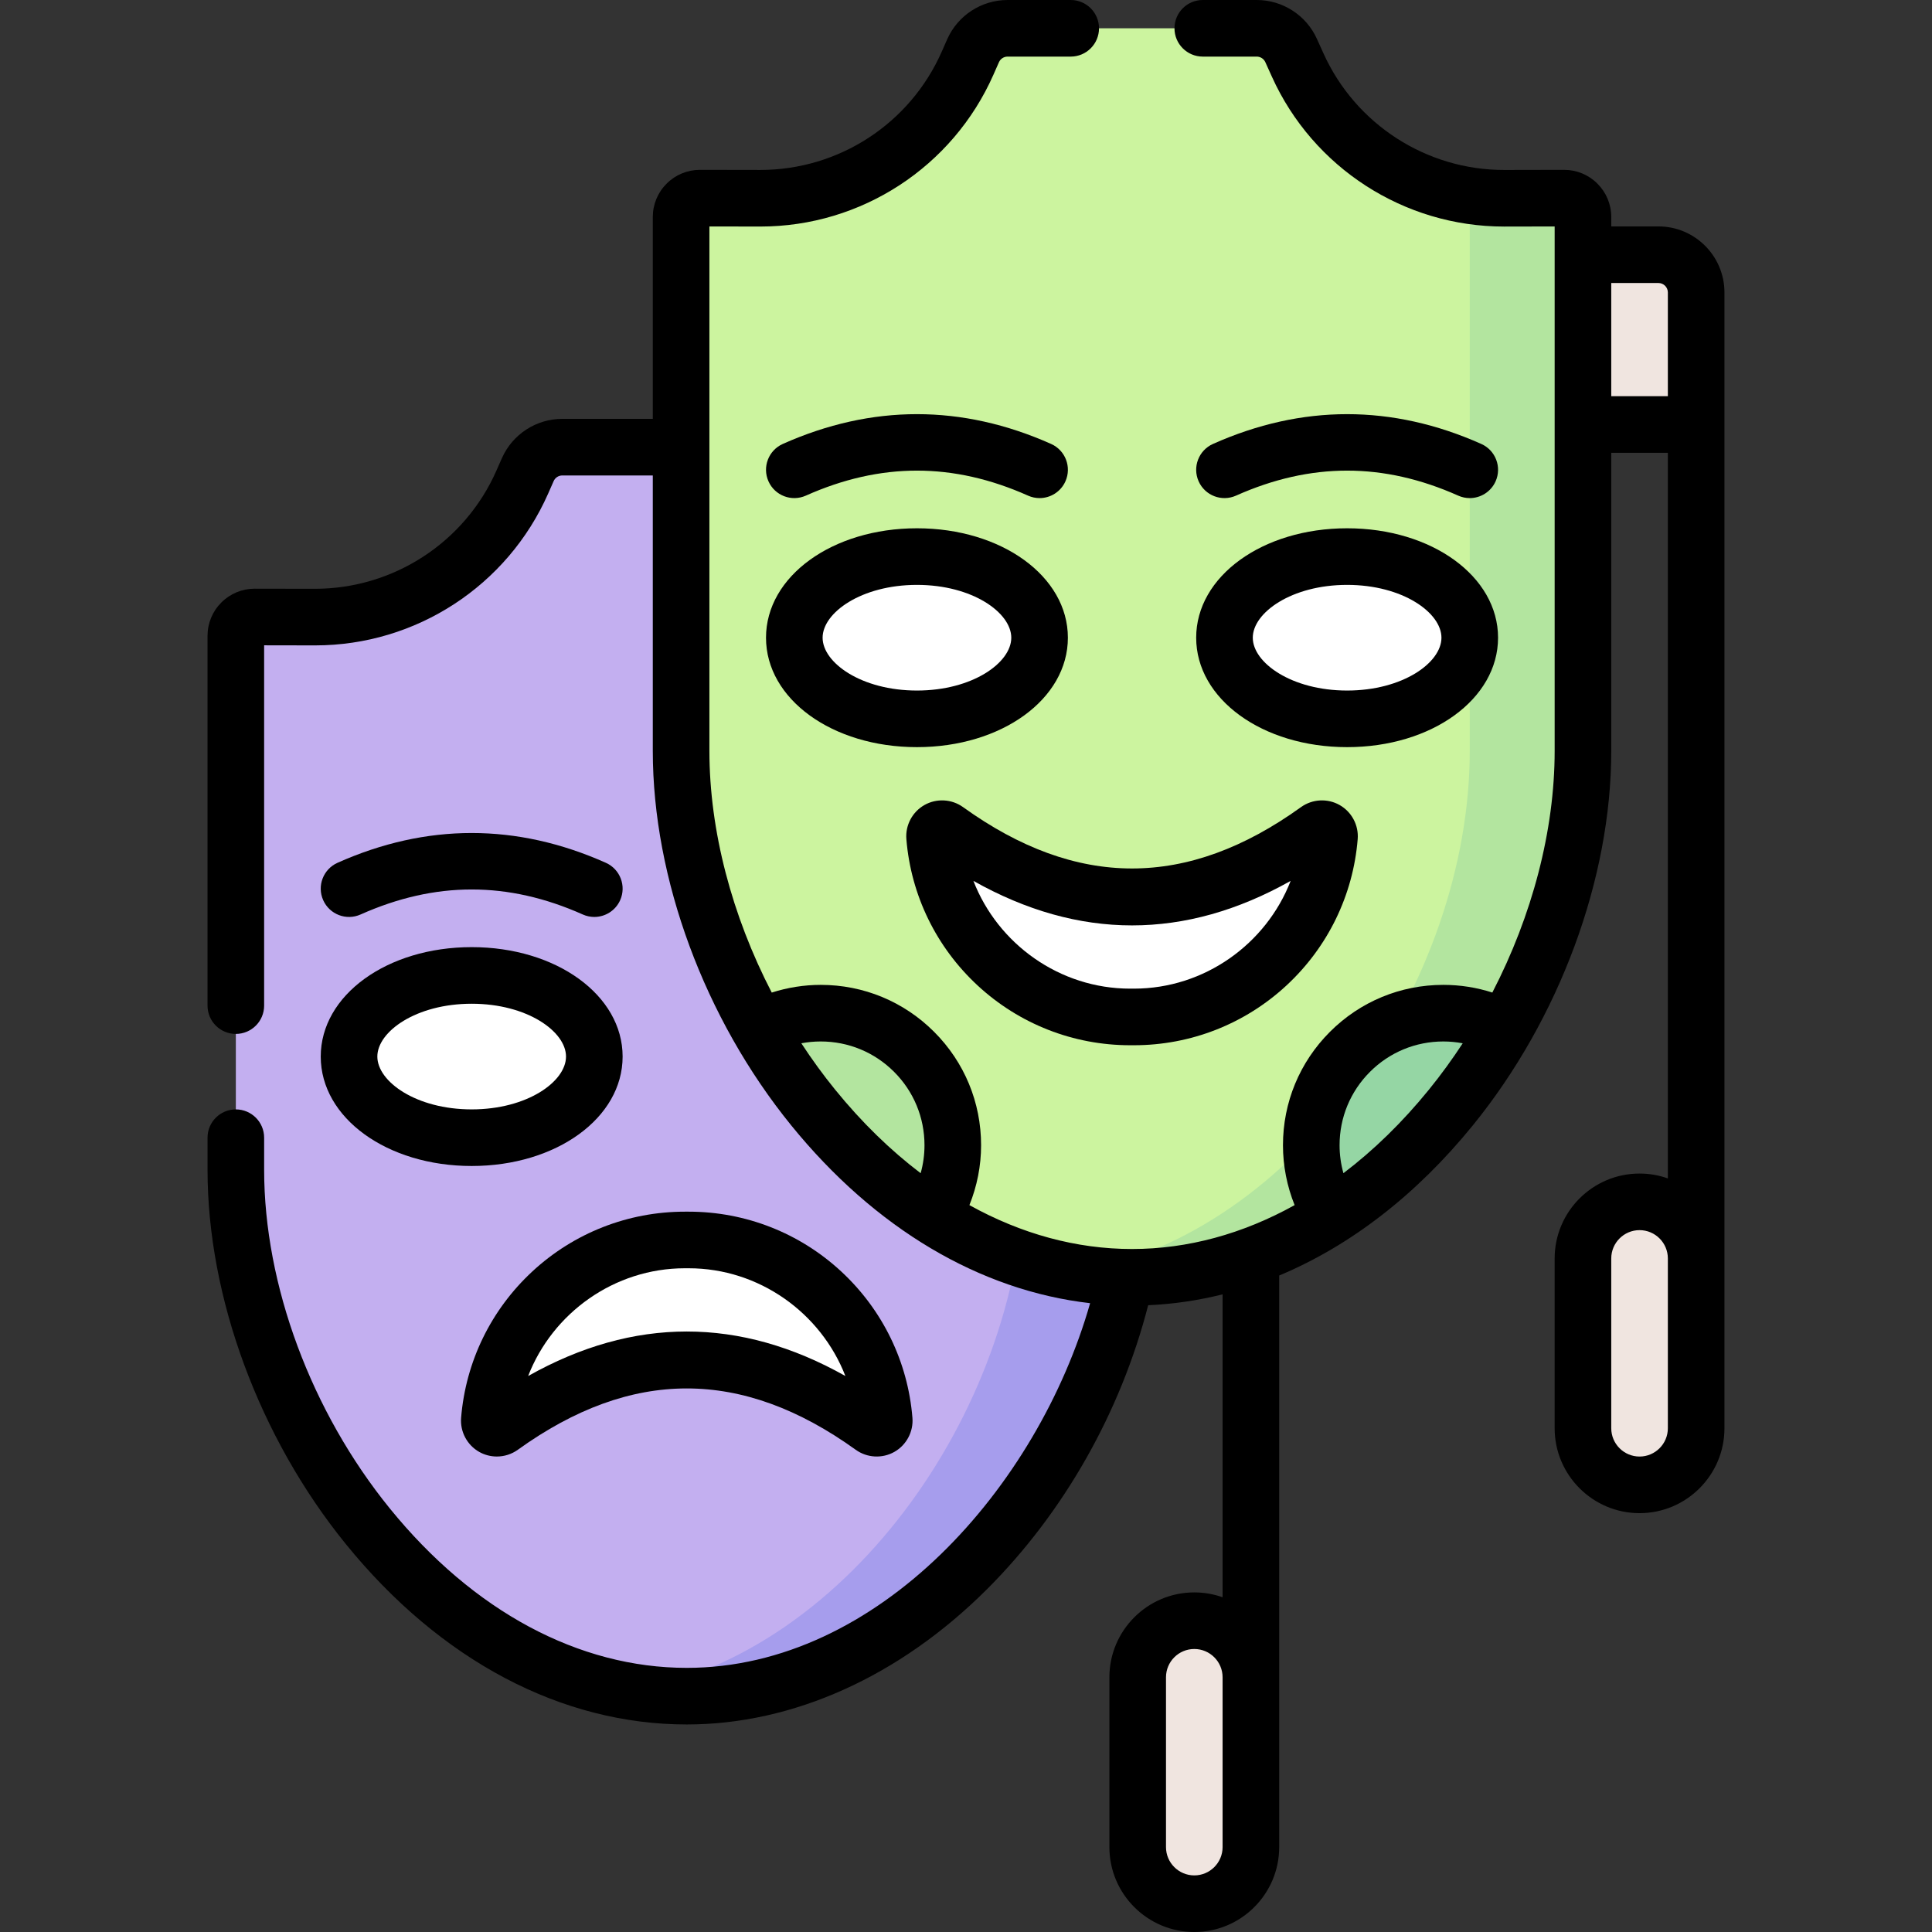 <svg id="Layer_1" enable-background="new 0 0 512 512" height="512" viewBox="0 0 512 512" width="512" xmlns="http://www.w3.org/2000/svg"><rect x="0" y="0" width="512" height="512" fill="#333333" stroke="none"/><g><g><path d="m182 449.5c-65.998 0-119.5-73.502-119.5-139.5v-141.491c0-2.765 2.244-5.005 5.009-5l15.907.028c23.806.041 45.384-13.995 54.996-35.774l1.456-3.3c1.599-3.624 5.187-5.962 9.149-5.962h66.028c3.929 0 7.494 2.301 9.113 5.882l1.749 3.869c9.727 21.522 31.174 35.335 54.792 35.289l15.792-.031c2.765-.005 5.01 2.235 5.01 5v141.49c-.001 65.998-53.503 139.5-119.501 139.5z" fill="#c3aff0"/><path d="m301.5 168.51v141.49c0 66-53.5 139.5-119.5 139.5-5.08 0-10.09-.44-15-1.27 58.92-10 104.5-77.31 104.5-138.23v-141.49c0-2.77-2.24-5.01-5.01-5l-15.79.03c-23.62.05-45.07-13.77-54.79-35.29l-1.75-3.87c-1.62-3.58-5.19-5.88-9.11-5.88h30c3.92 0 7.49 2.3 9.11 5.88l1.75 3.87c9.72 21.52 31.17 35.34 54.79 35.29l15.79-.03c2.77-.01 5.01 2.23 5.01 5z" fill="#a69ded"/><ellipse cx="125" cy="280" fill="#fff" rx="32.5" ry="21.5"/><path d="m231.158 378.117c1.387.998 3.307-.082 3.169-1.785-2.172-26.721-24.546-47.73-51.827-47.73h-1c-27.281 0-49.655 21.008-51.827 47.73-.138 1.703 1.782 2.782 3.169 1.785 32.772-23.575 65.544-23.575 98.316 0z" fill="#fff"/><path d="m316.5 504.5c-8.284 0-15-6.716-15-15v-45c0-8.284 6.716-15 15-15 8.284 0 15 6.716 15 15v45c0 8.284-6.716 15-15 15z" fill="#f0e5e0"/><path d="m300 338.5c-65.998 0-119.5-73.502-119.5-139.5v-141.491c0-2.765 2.244-5.005 5.009-5l15.907.028c23.806.041 45.384-13.995 54.996-35.774l1.456-3.3c1.599-3.624 5.187-5.962 9.149-5.962h66.028c3.929 0 7.494 2.301 9.113 5.882l1.749 3.869c9.727 21.522 31.174 35.335 54.792 35.289l15.792-.031c2.765-.005 5.01 2.235 5.01 5v141.49c-.001 65.998-53.503 139.5-119.501 139.5z" fill="#ccf49f"/><path d="m419.5 57.51v141.49c0 66-53.5 139.5-119.5 139.5-5.08 0-10.09-.44-15-1.27 58.92-10 104.5-77.31 104.5-138.23v-143.49c0-1.64-.78-3.09-2-4 3.65.69 7.4 1.04 11.2 1.03l15.79-.03c2.77-.01 5.01 2.23 5.01 5z" fill="#b3e59f"/><ellipse cx="357" cy="169" fill="#fff" rx="32.5" ry="21.5"/><path d="m201.15 272.55c11.56 20.14 27.4 37.7 45.96 49.62 3.41-5.41 5.39-11.81 5.39-18.67 0-9.66-3.92-18.42-10.25-24.75s-15.09-10.25-24.75-10.25c-5.9 0-11.47 1.46-16.35 4.05z" fill="#b3e59f"/><ellipse cx="243" cy="169" fill="#fff" rx="32.5" ry="21.5"/><path d="m349.158 219.985c1.387-.998 3.307.082 3.169 1.785-2.172 26.721-24.546 47.73-51.827 47.73h-1c-27.281 0-49.655-21.008-51.827-47.73-.138-1.703 1.782-2.782 3.169-1.785 32.772 23.575 65.544 23.575 98.316 0z" fill="#fff"/><path d="m398.85 272.55c-11.56 20.14-27.4 37.7-45.96 49.62-3.41-5.41-5.39-11.81-5.39-18.67 0-9.66 3.92-18.42 10.25-24.75s15.09-10.25 24.75-10.25c5.9 0 11.47 1.46 16.35 4.05z" fill="#b3e59f"/><path d="m398.85 272.55c-11.56 20.14-27.4 37.7-45.96 49.62-3.41-5.41-5.39-11.81-5.39-18.67 0-.69.02-1.37.06-2.05 8.54-9.11 16.04-19.46 22.23-30.57 3.93-1.54 8.23-2.38 12.71-2.38 5.9 0 11.47 1.46 16.35 4.05z" fill="#95d6a4"/><g fill="#f0e5e0"><path d="m449.5 112.5h-30v-45h20c5.523 0 10 4.477 10 10z"/><path d="m434.5 393.5c-8.284 0-15-6.716-15-15v-45c0-8.284 6.716-15 15-15 8.284 0 15 6.716 15 15v45c0 8.284-6.716 15-15 15z"/></g></g><g><path d="m165 280c0-16.262-17.57-29-40-29s-40 12.738-40 29 17.57 29 40 29 40-12.738 40-29zm-65 0c0-6.622 10.267-14 25-14s25 7.378 25 14-10.267 14-25 14-25-7.378-25-14z"/><path d="m126.994 384.767c1.45.819 3.062 1.224 4.67 1.224 1.958 0 3.912-.601 5.558-1.785 30.131-21.675 59.426-21.674 89.556 0 2.998 2.157 7.014 2.377 10.229.562 3.213-1.815 5.096-5.364 4.796-9.042-1.207-14.85-7.911-28.622-18.876-38.78-11.028-10.216-25.385-15.842-40.426-15.842h-1c-15.042 0-29.398 5.626-40.426 15.842-10.966 10.158-17.669 23.93-18.876 38.778-.301 3.678 1.582 7.228 4.795 9.043zm54.506-48.664h1c18.69 0 35.053 11.835 41.535 28.553-27.942-15.725-56.126-15.725-84.069 0 6.481-16.717 22.844-28.553 41.534-28.553z"/><path d="m160.556 228.651c-23.593-10.526-47.519-10.526-71.111 0-3.783 1.688-5.481 6.122-3.793 9.905s6.122 5.481 9.905 3.793c19.813-8.839 39.075-8.839 58.889 0 .993.443 2.03.653 3.051.653 2.87 0 5.609-1.656 6.854-4.446 1.686-3.783-.013-8.218-3.795-9.905z"/><path d="m357 140c-22.43 0-40 12.738-40 29s17.57 29 40 29 40-12.738 40-29-17.57-29-40-29zm0 43c-14.732 0-25-7.378-25-14s10.268-14 25-14 25 7.378 25 14-10.268 14-25 14z"/><path d="m243 198c22.43 0 40-12.738 40-29s-17.57-29-40-29-40 12.738-40 29 17.57 29 40 29zm0-43c14.732 0 25 7.378 25 14s-10.268 14-25 14c-14.733 0-25-7.378-25-14s10.267-14 25-14z"/><path d="m255.221 213.896c-2.999-2.157-7.013-2.376-10.228-.56-3.212 1.815-5.095 5.364-4.795 9.041 1.207 14.85 7.911 28.622 18.876 38.78 11.028 10.217 25.385 15.843 40.426 15.843h1c15.041 0 29.398-5.626 40.427-15.842 10.965-10.158 17.669-23.931 18.876-38.779.299-3.678-1.583-7.227-4.795-9.042-3.214-1.817-7.228-1.599-10.228.558 0 0-.001.001-.002.001-30.131 21.677-59.424 21.676-89.557 0zm45.279 48.104h-1c-18.69 0-35.053-11.835-41.534-28.554 27.941 15.725 56.126 15.725 84.069 0-6.481 16.718-22.845 28.554-41.535 28.554z"/><path d="m392.556 117.651c-23.594-10.526-47.518-10.526-71.111 0-3.783 1.688-5.481 6.122-3.794 9.905 1.688 3.783 6.125 5.479 9.905 3.793 19.813-8.839 39.076-8.839 58.889 0 .993.443 2.03.653 3.052.653 2.869 0 5.608-1.656 6.854-4.446 1.686-3.783-.012-8.218-3.795-9.905z"/><path d="m213.556 131.349c19.813-8.839 39.076-8.839 58.889 0 .992.443 2.03.653 3.052.653 2.869 0 5.608-1.656 6.854-4.446 1.688-3.783-.011-8.217-3.794-9.905-23.594-10.526-47.519-10.526-71.111 0-3.783 1.688-5.481 6.122-3.793 9.905 1.685 3.783 6.119 5.481 9.903 3.793z"/><path d="m439.5 60h-12.5v-2.49c0-3.344-1.304-6.486-3.67-8.848-2.36-2.356-5.495-3.652-8.829-3.652-.009 0-.018 0-.025 0l-15.792.031c-20.615.052-39.447-12.081-47.942-30.879l-1.749-3.869c-2.826-6.252-9.086-10.293-15.947-10.293h-14.296c-4.143 0-7.5 3.358-7.5 7.5s3.357 7.5 7.5 7.5h14.296c.98 0 1.874.577 2.278 1.471l1.749 3.869c10.905 24.13 35.037 39.701 61.51 39.701h.13l13.287-.026v138.985c0 21.095-5.953 43.639-16.517 64.034-4.166-1.341-8.509-2.034-12.983-2.034-11.354 0-22.027 4.42-30.054 12.447s-12.446 18.699-12.446 30.053c0 5.458 1.068 10.844 3.089 15.869-13.711 7.621-28.308 11.631-43.089 11.631-14.782 0-29.382-4.011-43.094-11.633 2.021-5.024 3.094-10.403 3.094-15.867 0-11.354-4.42-22.027-12.447-30.053s-18.699-12.447-30.053-12.447c-4.41 0-8.801.705-12.979 2.041-10.566-20.397-16.521-42.944-16.521-64.041v-138.987l13.403.023h.119c26.726-.001 50.958-15.788 61.752-40.246l1.456-3.299c.399-.905 1.298-1.491 2.288-1.491h16.732c4.143 0 7.5-3.358 7.5-7.5s-3.357-7.5-7.5-7.5h-16.732c-6.929 0-13.213 4.096-16.011 10.435l-1.456 3.299c-8.396 19.024-27.241 31.302-48.03 31.302-.03 0-.062 0-.092 0l-15.907-.027c-.008 0-.015 0-.023 0-3.334 0-6.47 1.297-8.83 3.653-2.366 2.362-3.669 5.503-3.669 8.847v53.491h-23.983c-6.929 0-13.213 4.096-16.01 10.434l-1.457 3.3c-8.409 19.052-27.313 31.313-48.122 31.302l-15.907-.027c-.008 0-.015 0-.023 0-3.334 0-6.47 1.297-8.83 3.653-2.366 2.362-3.669 5.503-3.669 8.847v97.991c0 4.142 3.358 7.5 7.5 7.5s7.5-3.358 7.5-7.5v-95.487l13.403.023h.119c26.726-.001 50.958-15.788 61.752-40.245l1.457-3.301c.399-.905 1.297-1.49 2.287-1.49h23.983v73c0 33.855 13.712 70.95 36.679 99.228 22.22 27.358 50.006 43.789 79.216 47.127-13.873 48.668-56.103 96.645-106.895 96.645-28.618 0-56.56-14.997-78.678-42.229-20.865-25.69-33.322-59.249-33.322-89.771v-8.5c0-4.142-3.358-7.5-7.5-7.5s-7.5 3.358-7.5 7.5v8.5c0 33.855 13.712 70.95 36.679 99.228 25.021 30.806 57.098 47.772 90.321 47.772 28.13 0 56.368-12.709 79.512-35.787 20.409-20.351 35.479-46.96 42.768-75.318 6.646-.292 13.235-1.258 19.721-2.88v80.276c-2.347-.833-4.871-1.29-7.5-1.29-12.406 0-22.5 10.093-22.5 22.5v45c0 12.407 10.094 22.5 22.5 22.5s22.5-10.093 22.5-22.5v-151.477c18.793-7.847 36.325-21.333 51.321-39.796 22.966-28.278 36.678-65.373 36.678-99.228v-79h15v192.29c-2.347-.833-4.871-1.29-7.5-1.29-12.406 0-22.5 10.093-22.5 22.5v45c0 12.407 10.094 22.5 22.5 22.5s22.5-10.093 22.5-22.5v-301c0-9.649-7.851-17.5-17.5-17.5zm-115.5 429.5c0 4.136-3.364 7.5-7.5 7.5s-7.5-3.364-7.5-7.5v-45c0-4.136 3.364-7.5 7.5-7.5s7.5 3.364 7.5 7.5zm-102.678-200.729c-3.189-3.926-6.178-8.037-8.96-12.292 1.675-.315 3.389-.479 5.137-.479 7.347 0 14.253 2.86 19.447 8.053s8.054 12.1 8.054 19.447c0 2.519-.345 5.012-1.016 7.413-8.031-6.091-15.64-13.497-22.662-22.142zm157.356 0c-7.02 8.643-14.628 16.049-22.657 22.138-.671-2.401-1.021-4.894-1.021-7.409 0-7.347 2.86-14.253 8.054-19.447 5.192-5.193 12.1-8.053 19.446-8.053 1.746 0 3.459.168 5.135.483-2.781 4.253-5.77 8.363-8.957 12.288zm48.322-183.771v-30h12.5c1.379 0 2.5 1.122 2.5 2.5v27.5zm15 273.5c0 4.136-3.364 7.5-7.5 7.5s-7.5-3.364-7.5-7.5v-45c0-4.136 3.364-7.5 7.5-7.5s7.5 3.364 7.5 7.5z"/></g></g></svg>
